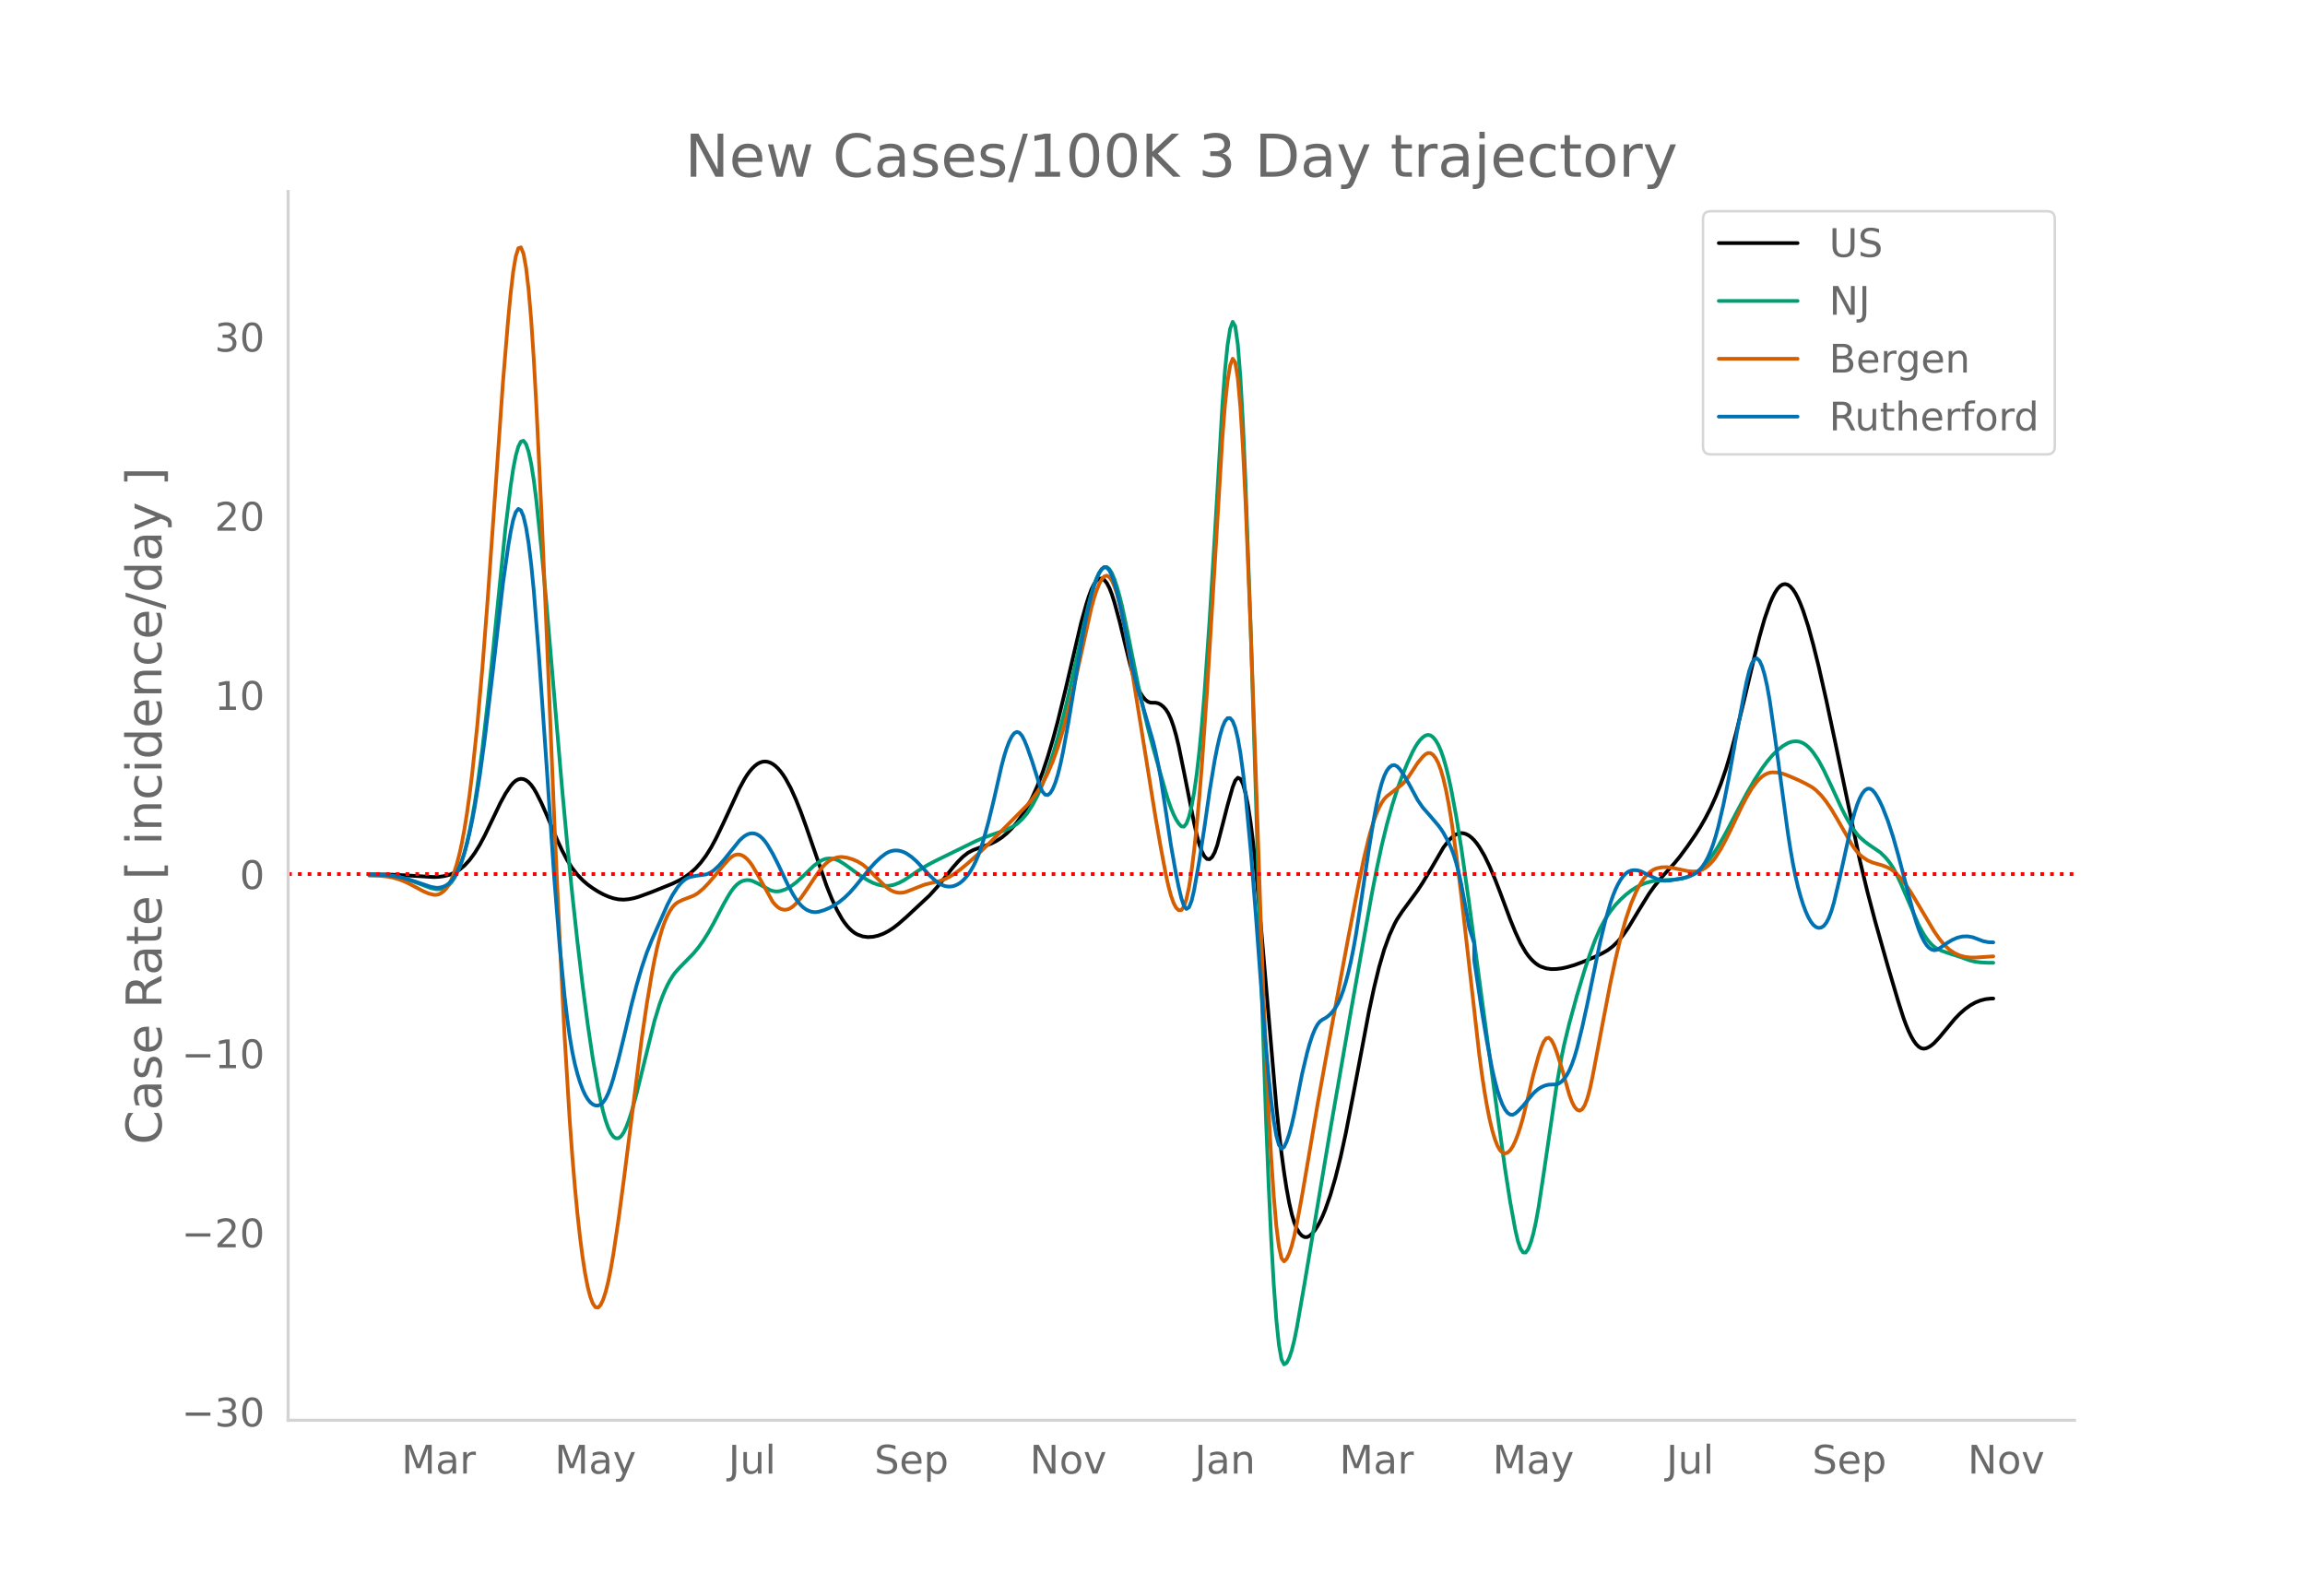 <svg height="864" viewBox="0 0 936 648" width="1248" xmlns="http://www.w3.org/2000/svg" xmlns:xlink="http://www.w3.org/1999/xlink"><defs><style>*{stroke-linecap:butt;stroke-linejoin:round}</style></defs><g id="figure_1"><path d="M0 648h936V0H0z" style="fill:#fff" id="patch_1"/><g id="axes_1"><path d="M117 576.72h725.4V77.76H117z" style="fill:none" id="patch_2"/><path clip-path="url(#p1daab7349d)" d="m149.973 355.044 8.347.094 6.26.304 11.479.7 2.087-.083 2.087-.273 2.086-.495 2.087-.844 2.087-1.23 2.087-1.703 2.087-2.264 2.087-2.829 2.087-3.39 2.087-3.94 4.173-8.67 2.087-4.37 2.087-3.82 2.087-3.121 1.043-1.214 1.044-.889 1.043-.55 1.044-.211 1.043.127 1.044.461 1.043.793 1.043 1.124 1.044 1.454 1.043 1.77 2.087 4.153 2.087 4.71 4.174 9.97 2.087 4.492 2.087 3.964 2.087 3.289 2.086 2.653 2.087 2.2 2.087 1.795 2.087 1.501 2.087 1.318 2.087 1.132 2.087.921 2.087.701 2.086.432 2.087.114 2.087-.189 2.087-.412 2.087-.613 5.217-1.919 8.348-3.37 3.13-1.533 2.087-1.274 2.087-1.529 2.087-1.877 2.087-2.32 2.086-2.787 2.087-3.322 2.087-3.87 3.13-6.52 6.261-13.564 2.087-3.85 1.044-1.651 1.043-1.44 1.043-1.228 1.044-1.017 1.043-.797 1.044-.569 1.043-.339 1.044-.11 1.043.118 1.043.34 1.044.554 1.043.768 1.044.98 1.043 1.194 1.044 1.403 1.043 1.608 2.087 3.834 2.087 4.616 2.087 5.235 2.087 5.803 8.347 24.16 2.087 5.198 2.087 4.515 2.087 3.673 1.043 1.52 1.044 1.322 1.043 1.133 1.044.947 1.043.763 1.043.582 2.087.75 2.087.293 2.087-.13 2.087-.46 2.087-.763 2.087-1.066 2.087-1.364 2.087-1.633 3.13-2.727 9.39-8.743 3.131-3.463 3.13-3.832 3.13-3.956 2.088-2.384 2.087-2.099 2.086-1.622 2.087-1.105 3.13-1.165 4.174-1.448 2.087-1.048 2.087-1.345 2.087-1.692 2.087-2.054 2.087-2.444 2.087-2.862 2.087-3.327 2.086-3.978 2.087-4.679 2.087-5.435 2.087-6.247 2.087-7.045 2.087-7.772 3.13-12.896 6.26-26.785 2.088-7.492 1.043-3.273 1.044-2.787 1.043-2.144 1.043-1.466 1.044-.79 1.043-.112 1.044.575 1.043 1.27 1.044 1.965 1.043 2.663 1.044 3.316 2.086 7.713 3.13 12.859 1.044 4.231 1.044 3.748 1.043 3.205 1.044 2.662 1.043 2.13 1.043 1.652 1.044 1.227 1.043.813 1.044.4 2.087.036 1.043.23 1.043.528 1.044.83 1.043 1.16 1.044 1.65 1.043 2.296 1.044 2.975 1.043 3.654 1.044 4.332 2.086 10.231 4.174 21.04 1.044 4.693 1.043 3.845 1.044 2.921 1.043 1.997 1.043 1.067 1.044.102 1.043-.896 1.044-1.9 1.043-2.905 2.087-8.043 2.087-8.16 2.087-7.38 1.043-2.653 1.044-1.157 1.043.462 1.044 2.08 1.043 3.694 1.043 5.281 1.044 6.843 1.043 8.398 1.044 9.955 2.087 23.598 6.26 73.246 1.044 9.989 1.043 8.897 1.044 7.806 1.043 6.727 1.044 5.655 1.043 4.586 1.043 3.517 1.044 2.491 1.043 1.682 1.044 1.09 1.043.54 1.044-.008 1.043-.537 1.043-.967 1.044-1.296 1.043-1.605 1.044-1.915 1.043-2.223 1.044-2.527 2.087-5.944 2.086-7.132 2.087-8.34 2.087-9.571 3.13-16.153 6.261-33.196 2.087-9.747 2.087-8.575 2.087-7.124 2.087-5.728 2.087-4.602 1.043-1.904 2.087-3.171 4.174-5.68 2.087-2.874 2.086-3.163 3.13-5.216 5.218-8.983 2.087-2.747 1.043-1.1 1.044-.885 1.043-.639 1.044-.386 1.043-.133 1.043.117 1.044.358 1.043.587 1.044.815 1.043 1.042 1.044 1.268 1.043 1.48 2.087 3.552 2.087 4.332L607 356.78l2.087 5.395 4.173 11.198 2.087 5.133 2.087 4.5 2.087 3.594 1.043 1.457 1.044 1.253 1.043 1.07 1.044.892 1.043.713 1.044.542 2.087.701 2.086.302 2.087-.054 2.087-.263 2.087-.433 3.13-.909 3.13-1.155 5.218-2.179 3.13-1.525 2.087-1.2 2.087-1.595 2.087-2.046 2.087-2.52 2.087-3.015 4.173-6.92 4.174-6.76 2.087-2.938 3.13-3.84 3.13-3.45 2.088-2.306 2.087-2.554 3.13-4.235 3.13-4.528 2.087-3.29 2.087-3.65 2.087-4.057 2.087-4.64 2.087-5.272 2.086-6.065 2.087-7.02 2.087-7.892 3.13-12.78 4.174-17.585 2.087-8.243 2.087-7.354 2.087-5.995 1.043-2.47 1.044-2.06 1.043-1.599 1.044-1.125 1.043-.652 1.044-.182 1.043.272 1.043.712 1.044 1.147 1.043 1.584 1.044 2.01 1.043 2.39 1.044 2.725 2.087 6.42 2.086 7.616 2.087 8.404 3.13 13.826 4.174 19.685 9.391 45.099 3.13 13.024 3.131 11.916 5.217 18.518 4.174 14.1 2.087 6.575 1.043 2.87 1.044 2.522 1.043 2.177 1.044 1.824 1.043 1.44 1.043 1.028 1.044.608 1.043.187 1.044-.212 1.043-.508 1.044-.702 1.043-.874 2.087-2.252 6.26-7.538 2.088-2.158 2.086-1.836 2.087-1.507 2.087-1.17 2.087-.837 2.087-.533 2.087-.233 1.043-.02h0" style="fill:none;stroke:#000;stroke-linecap:round;stroke-width:1.5" id="line2d_1"/><path clip-path="url(#p1daab7349d)" d="m149.973 355.156 5.217.106 3.13.264 3.13.504 3.13.793 3.131 1.067 7.304 2.756 2.087.443 1.044.014 1.043-.153 1.044-.32 1.043-.505 1.043-.778 1.044-1.141 1.043-1.52 1.044-1.902 1.043-2.302 1.044-2.804 1.043-3.41 1.043-4.037 1.044-4.663 1.043-5.297 1.044-5.973 1.043-6.692 2.087-15.562 2.087-18.227 2.087-19.934 5.217-51.57 2.087-16.955 1.043-6.96 1.044-5.371 1.043-3.696 1.044-2.02 1.043-.337 1.044 1.374 1.043 3.119 1.043 4.868 1.044 6.619 1.043 8.283 2.087 19.87 2.087 22.89 6.26 73.944 2.088 22.559 2.087 20.855 2.086 19.157 2.087 17.537 2.087 15.926 2.087 14.033 2.087 11.86 1.043 5.093 1.044 4.437 1.043 3.692 1.044 2.927 1.043 2.165 1.044 1.404 1.043.659 1.043-.07 1.044-.796 1.043-1.522 1.044-2.219 1.043-2.774 1.044-3.187 2.087-7.527 7.304-29.697 2.087-6.785 1.043-2.867 1.043-2.525 1.044-2.223 1.043-1.96 1.044-1.703 1.043-1.449 2.087-2.298 5.217-5.31 2.087-2.498 2.087-2.916 2.087-3.332 2.087-3.745 4.174-7.94 2.086-3.615 1.044-1.6 1.043-1.355 1.044-1.09 1.043-.828 1.044-.57 1.043-.34 1.044-.14 1.043.059 1.043.253 2.087.972 5.217 2.793 1.044.344 1.043.177 1.044.01 1.043-.155 2.087-.7 2.087-1.148 2.087-1.557 2.087-1.84 5.217-5.028 2.087-1.55 1.043-.602 1.044-.441 1.043-.273 1.044-.103 1.043.063 1.044.21 1.043.341 1.043.468 2.087 1.306 6.26 4.545 3.131 1.937 2.087 1.06 2.087.755 2.087.424 2.087.045 2.087-.38 2.087-.782 2.086-1.085 2.087-1.356 4.174-2.824 3.13-1.887 3.13-1.67 16.696-8.187 3.13-1.348 4.174-1.497 4.174-1.417 2.086-.882 2.087-1.103 1.044-.726 2.087-1.872 2.087-2.46 2.086-3.172 2.087-3.915 2.087-4.711 2.087-5.56 2.087-6.395 2.087-7.178 2.087-7.945 2.087-8.658 3.13-14.199 3.13-14.39 2.087-8.957 1.044-4.026 1.043-3.448 1.043-2.827 1.044-2.208 1.043-1.569 1.044-.836 1.043-.01 1.044.834 1.043 1.68 1.044 2.496 1.043 3.17 1.043 3.706 1.044 4.21 2.087 9.886 4.174 20.882 2.086 9.671 2.087 8.816 2.087 7.904 5.217 18.337 1.044 3.374 1.043 2.968 1.044 2.525 1.043 2.083 1.044 1.641 1.043 1.112 1.043.148 1.044-1.25 1.043-2.737 1.044-4.221 1.043-5.73 1.044-7.35 1.043-9.085 1.044-10.841 1.043-12.598 2.087-29.844 2.087-33.76 3.13-53.852 1.043-13.916 1.044-10.292 1.043-6.668 1.044-2.867 1.043 1.816 1.044 7.386 1.043 13.131 1.044 18.877 1.043 24.313 2.087 58.75 2.087 67.2 2.087 71.699 2.087 61.636 1.043 25.68 1.043 22.19 1.044 18.39 1.043 14.274 1.044 10.097 1.043 5.92 1.044 2 1.043-.636 1.044-1.987 1.043-3.08 1.043-4.175 1.044-5.189 3.13-17.982 10.435-62.287 8.347-48.019 8.348-46.845L559 353.047l2.087-9.738 2.087-8.56 2.087-7.51 2.087-6.586 2.087-5.725 2.087-5.094 2.087-4.505 1.043-1.946 1.044-1.648 1.043-1.335 1.043-1.023 1.044-.694 1.043-.278 1.044.225 1.043.744 1.044 1.262 1.043 1.791 1.044 2.362 1.043 2.974 1.043 3.596 1.044 4.218 1.043 4.825 2.087 11.182 2.087 12.99 3.13 22.133 5.218 39.225 6.26 46.148 3.13 22.612 2.087 13.402 2.087 11.432 1.044 4.454 1.043 3.045 1.044 1.55 1.043.054 1.043-1.4 1.044-2.648 1.043-3.692 1.044-4.696 1.043-5.698 2.087-13.738 5.217-35.648 2.087-11.945 1.044-5.039 2.087-8.549 3.13-11.449 3.13-10.374 2.087-6.27 2.087-5.675 2.087-4.794 2.087-3.85 2.087-3.131 2.086-2.635 2.087-2.186 2.087-1.891 2.087-1.633 2.087-1.362 2.087-1.077 2.087-.798 2.087-.547 2.087-.307 4.173-.274 3.13-.175 3.13-.432 2.088-.574 2.087-.946 2.087-1.347 2.086-1.837 2.087-2.349 2.087-2.82 2.087-3.253 3.13-5.546 4.174-7.996 4.174-7.804 3.13-5.383 3.13-4.837 2.087-2.818 2.087-2.455 2.087-2.074 2.087-1.676 2.087-1.24 1.043-.405 1.044-.252 1.043-.097 1.044.062 1.043.244 1.044.45 1.043.66 1.044.871 1.043 1.08 1.043 1.28 2.087 3.128 2.087 3.874 3.13 6.581 4.174 9.073 2.087 4.043 2.087 3.551 2.087 2.857 1.043 1.148 2.087 1.828 2.087 1.53 4.174 2.842 2.087 2.027 1.043 1.224 1.044 1.409 1.043 1.635 1.044 1.87 2.086 4.427 7.304 16.997 2.087 3.761 1.044 1.563 1.043 1.351 1.044 1.142 1.043.932 1.044.723 2.086.943 3.13 1.072 4.175 1.343 4.173 1.505 2.087.485 2.087.269 3.13.164 2.087-.008h0" style="fill:none;stroke:#009e73;stroke-linecap:round;stroke-width:1.5" id="line2d_2"/><path clip-path="url(#p1daab7349d)" d="m149.973 355.523 4.173.102 3.13.308 2.088.398 2.087.563 2.086.747 2.087.932 4.174 2.196 2.087 1.141 2.087.885 2.087.544 1.043.041 1.044-.227 1.043-.513 1.044-.797 1.043-1.109 1.043-1.55 1.044-2.121 1.043-2.72 1.044-3.317 1.043-3.943 1.044-4.705 1.043-5.605 1.043-6.533 1.044-7.46 1.043-8.392 2.087-19.64 2.087-23.503 2.087-27.002 3.13-44.167 3.13-44.737 2.088-25.248 1.043-10.901 1.043-8.927 1.044-6.178 1.043-3.274 1.044-.371 1.043 2.57 1.044 5.695 1.043 9.004 1.043 12.351 1.044 15.697 1.043 18.863 2.087 43.615 2.087 48.522 3.13 76.58 2.087 46.315 2.087 41.227 2.087 34.269 1.044 14.35 1.043 12.533 1.043 10.912 1.044 9.489 1.043 8.103 1.044 6.72 1.043 5.343 1.044 4.014 1.043 2.732 1.044 1.458 1.043.185 1.043-1.065 1.044-2.193 1.043-3.203 1.044-4.188 1.043-5.172 1.044-6.108 2.086-14.022 2.087-15.62 7.304-57.58 2.087-14.262 2.087-12.456 1.044-5.45 1.043-4.822 1.044-4.179 1.043-3.535 1.043-2.912 1.044-2.387 1.043-1.96 1.044-1.553 1.043-1.145 1.044-.77 2.086-1.02 3.13-1.19 1.044-.416 1.044-.54 1.043-.68 2.087-1.771 2.087-2.172 2.087-2.42 4.174-5.07 2.086-2.278 1.044-.924 1.043-.63 1.044-.314 1.043.003 1.044.315 1.043.612 1.044.89 1.043 1.164 1.043 1.44 2.087 3.545 6.26 11.234 1.044 1.256 1.044.944 1.043.636 1.044.34 1.043.06 1.044-.217 1.043-.496 1.043-.762 1.044-.974 2.087-2.407 2.087-2.975 4.173-6.252 2.087-2.813 1.044-1.174 1.043-.985 1.044-.797 1.043-.612 1.044-.45 1.043-.307 1.043-.17 1.044-.032 2.087.301 2.087.617 2.086.891 2.087 1.256 2.087 1.715 3.13 3.172 4.174 4.13 1.044.808 1.043.647 1.044.486 1.043.325 1.044.17 1.043.017 1.043-.134 1.044-.284 7.304-2.864 3.13-.777 3.13-.705 2.087-.785 2.087-1.065 2.087-1.305 2.087-1.535 3.13-2.582 4.174-3.76 5.217-5.068 14.609-14.705 2.086-2.517 2.087-2.887 2.087-3.42 2.087-4.118 2.087-4.875 2.087-5.848 2.087-6.871 2.087-7.851 2.086-8.786 7.305-32.938 1.043-3.804 1.043-3.199 1.044-2.593 1.043-1.964 1.044-1.21 1.043-.332 1.044.57 1.043 1.474 1.044 2.358 1.043 3.153 1.043 3.858 1.044 4.544 1.043 5.23 2.087 12.117 4.174 25.976 6.26 39.037 2.087 11.991 2.087 11.032 1.044 4.78 1.043 3.88 1.044 2.92 1.043 1.957 1.044.995 1.043-.033 1.043-1.396 1.044-3.093 1.043-4.858 1.044-6.623 1.043-8.36 1.044-9.969 1.043-11.444 1.044-12.894 2.086-30.047 3.13-51.125 3.131-52 1.043-13.213 1.044-9.779 1.043-6.345 1.044-2.771 1.043 1.507 1.044 6.49 1.043 11.614 1.044 16.736 1.043 21.57 2.087 51.834 2.087 58.688 2.087 62.137 1.043 28.078 1.044 25.046 1.043 22.015 1.043 18.93 1.044 15.591 1.043 11.993 1.044 8.344 1.043 4.694 1.044 1.271 1.043-1.027 1.044-2.197 1.043-3.143 1.043-4.088 1.044-4.97 2.087-11.294 3.13-18.308 3.13-18.5 4.174-23.133 8.348-44.89 4.173-21.581 2.087-10.198 2.087-8.731 1.044-3.724 1.043-3.293 1.043-2.854 1.044-2.402 1.043-1.95 1.044-1.497 1.043-1.08 3.13-2.441 3.13-2.45 1.044-1.071 1.044-1.277 2.087-3.14 2.087-3.195 2.086-2.517 1.044-.953 1.043-.544 1.044.058 1.043.698 1.044 1.338 1.043 1.998 1.044 2.76 1.043 3.62 1.043 4.504 1.044 5.385 1.043 6.243 2.087 14.58 2.087 16.985 7.304 64.557 1.044 7.774 1.043 6.93 1.043 6.09 1.044 5.245 1.043 4.4L607 462.48l1.043 2.707 1.044 1.858 1.043 1.03 1.044.297 1.043-.34 1.043-.959 1.044-1.577 1.043-2.18 1.044-2.716 1.043-3.18 1.044-3.63 2.086-8.545 2.087-8.808 2.087-7.598 1.044-3.25 1.043-2.51 1.044-1.418 1.043-.256 1.043.907L631 424.31l1.043 2.72 2.087 6.44 3.13 11.062 1.044 2.85 1.043 2.036 1.044 1.22 1.043.383 1.044-.572 1.043-1.642 1.044-2.736 1.043-3.83 1.044-4.833 4.173-22.003 3.13-16.266 2.087-9.748 2.087-8.719 2.087-7.465 2.087-6.16 2.087-4.949 1.043-2.055 1.044-1.776 1.043-1.504 1.044-1.258 1.043-1.041 1.044-.829 1.043-.617 1.044-.415 2.086-.424 2.087-.048 2.087.274 3.13.647 3.13.67 2.088.179 1.043-.011 1.044-.128 1.043-.29 1.043-.462 1.044-.635 1.043-.808 1.044-.991 1.043-1.183 1.044-1.376 2.087-3.325 2.086-3.887 2.087-4.25 4.174-8.81 2.087-4.016 2.087-3.51 2.087-2.79 1.043-1.121 1.044-.931 1.043-.735 1.043-.536 1.044-.338 1.043-.149 2.087.086 2.087.448 2.087.753 4.174 1.784 3.13 1.535 2.087 1.154 1.043.678 1.044.814 2.087 2.064 2.087 2.621 2.087 3.078 2.086 3.501 6.261 10.918 1.043 1.525 1.044 1.32 1.043 1.118 1.044.921 2.087 1.397 2.087.92 4.173 1.209 2.087.852 1.044.558 1.043.706 1.044.863 2.086 2.19 2.087 2.7 2.087 3.104 3.13 5.222 6.261 10.558 2.087 3.01 2.087 2.54 2.087 1.94 2.087 1.368 2.087.944 2.086.558 2.087.249 2.087.014 7.304-.492h0" style="fill:none;stroke:#d55e00;stroke-linecap:round;stroke-width:1.5" id="line2d_3"/><path clip-path="url(#p1daab7349d)" d="m149.973 355.167 5.217.1 3.13.244 3.13.468 3.13.729 3.131.975 7.304 2.457 2.087.36 1.044-.017 1.043-.175 1.044-.333 1.043-.506 1.043-.762 1.044-1.099 1.043-1.45 1.044-1.804 1.043-2.175 1.044-2.637 1.043-3.191 1.043-3.764 1.044-4.335 1.043-4.914 1.044-5.517 2.087-12.935 2.087-15.449 3.13-26.19 4.174-36.255 2.087-14.8 1.043-6.21 1.043-4.912 1.044-3.14 1.043-1.274 1.044.592 1.043 2.476 1.044 4.44 1.043 6.486 1.043 8.547 1.044 10.61 2.087 26.363 3.13 44.855 3.13 45.96 2.087 26.01 2.087 21.567 1.044 8.872 1.043 7.538 1.044 6.204 1.043 4.936 1.043 3.994 1.044 3.381 1.043 2.833 1.044 2.285 1.043 1.748 1.044 1.27 1.043.846 1.044.436 1.043.026 1.043-.403 1.044-.921 1.043-1.53 1.044-2.155 1.043-2.781 1.044-3.37 2.086-7.773 2.087-8.547 3.13-13.344 2.088-8.011 2.086-7.139 2.087-6.175 2.087-5.209 6.26-14.155 2.088-4.005 2.087-3.208 1.043-1.287 1.043-1.055 1.044-.822 1.043-.588 1.044-.37 2.087-.426 4.173-.574 1.044-.351 1.043-.535 1.044-.72 2.087-1.928 2.087-2.366 6.26-7.8 1.044-1.017 1.043-.849 1.044-.619 1.043-.377 1.043-.135 1.044.11 1.043.371 1.044.648 1.043.93 1.044 1.209 1.043 1.478 2.087 3.536 2.087 4.123 4.174 8.768 2.086 3.777 1.044 1.652 1.043 1.43 1.044 1.196 1.043.964 1.044.736 1.043.531 1.044.351 1.043.175h1.043l1.044-.167 2.087-.632 2.087-.87 2.087-1.112 2.086-1.404 2.087-1.711 2.087-2.029 2.087-2.358 6.26-7.688 2.088-2.274 2.086-1.957 2.087-1.579 1.044-.567 1.043-.399 1.044-.231 1.043-.066 1.044.088 1.043.231 1.043.372 1.044.513 2.087 1.42 2.087 1.843 2.086 2.227 3.13 3.381 2.088 1.963 1.043.838 1.044.687 1.043.526 1.043.366 1.044.204 1.043.038 1.044-.136 1.043-.309 1.044-.483 1.043-.661 1.044-.862 1.043-1.084 1.043-1.312 1.044-1.538 1.043-1.78 1.044-2.093 1.043-2.475 1.044-2.871 1.043-3.269 2.087-7.597 2.087-8.536 3.13-13.78 1.044-3.957 1.043-3.347 1.043-2.736 1.044-2.103 1.043-1.366 1.044-.523 1.043.34 1.044 1.203 1.043 2.015 1.044 2.57 2.086 5.974 3.13 9.956 1.044 2.207 1.044 1.2 1.043.19 1.044-.801 1.043-1.72 1.043-2.562 1.044-3.39 1.043-4.217 1.044-4.998 2.087-11.421 2.086-12.568 3.13-19.359 2.088-11.007 1.043-4.82 1.044-4.271 1.043-3.633 1.043-2.977 1.044-2.322 1.043-1.638 1.044-.814 1.043.152 1.044 1.144 1.043 2.137 1.044 3.085 1.043 3.803 2.087 9.03 2.087 10.725 2.087 10.564 1.043 4.535 1.044 4.011 6.26 21.444 1.044 4.31 1.043 4.988 1.043 5.718 2.087 13.518 2.087 13.877 2.087 11.787 1.044 5.069 1.043 4.403 1.043 3.15 1.044 1.311 1.043-.645 1.044-2.602 1.043-4.43 2.087-11.802 2.087-13.643 2.087-14.616 2.087-12.615 1.043-5.28 1.044-4.551 1.043-3.605 1.043-2.442 1.044-1.237 1.043-.03 1.044 1.217 1.043 2.66 1.044 4.302 1.043 5.984 1.044 7.667 1.043 9.29 2.087 22.313 2.087 26.35 3.13 42.335 2.087 23.416 1.043 9.886 1.044 8.178 1.043 6.006 1.044 3.741 1.043 1.477 1.044-.663 1.043-2.183 1.044-3.081 1.043-3.856 1.043-4.63 3.13-15.853 2.088-8.807 1.043-3.695 1.043-3.154 1.044-2.544 1.043-1.922 1.044-1.3 1.043-.748 1.044-.55 1.043-.708 1.044-.934 1.043-1.162 1.043-1.415 1.044-1.8 1.043-2.31 1.044-2.852 1.043-3.39 1.044-3.939 1.043-4.532 1.044-5.174 1.043-5.822 2.087-13.516 3.13-21.021 2.087-12.637 1.043-5.578 1.044-4.747 1.043-3.867 1.044-2.987 1.043-2.128 1.044-1.378 1.043-.737 1.044-.116 1.043.504 1.043 1.084 2.087 3.101 2.087 3.69 3.13 5.83 2.087 3.034 3.13 3.547 3.131 3.683 1.044 1.394 1.043 1.598 2.087 3.858 1.043 2.297 1.044 2.743 1.043 3.377 1.044 4.048 1.043 4.72 2.087 11.21 1.043 6.184 2.087 6.49v6.795l3.13 20.832 2.087 12.506 2.087 10.955L607 438.77l1.043 3.936 1.044 3.276 1.043 2.618 1.044 1.97 1.043 1.332 1.043.697 1.044.06 1.043-.53 1.044-.899 2.087-2.197 4.173-5.046 1.044-.988 1.043-.82 1.044-.654 1.043-.5 1.044-.356 1.043-.215 3.13-.13 1.044-.396 1.043-.753 1.044-1.11 1.043-1.481 1.044-1.93 1.043-2.453 1.043-2.994 1.044-3.533 2.087-8.463 2.087-9.514 5.217-25.197 2.087-8.602 2.087-7.226 1.043-2.99 1.043-2.568 1.044-2.155 1.043-1.774 1.044-1.426 1.043-1.084 1.044-.743 1.043-.416 1.044-.163 1.043.013 1.043.177 1.044.338 3.13 1.575 3.13 1.43 2.087.624 1.044.136 2.087-.08 4.174-.723 2.086-.461 2.087-.694 2.087-.988 1.044-.73 1.043-1.022 1.043-1.337 1.044-1.65 1.043-1.98 1.044-2.378 1.043-2.847 1.044-3.331 1.043-3.815 2.087-8.97 2.087-10.35 3.13-17.558 3.13-16.824 1.044-5.096 1.043-4.32 1.044-3.066 1.043-1.72 1.044-.372 1.043.963 1.044 2.239 1.043 3.455 1.043 4.66 1.044 5.864 2.087 14.573 5.217 38.703 1.043 6.762 1.044 5.985 1.043 5.208 1.044 4.454 1.043 3.819 1.044 3.302 1.043 2.808 1.044 2.316 1.043 1.823 1.043 1.332 1.044.841 1.043.353 1.044-.137 1.043-.648 1.044-1.273 1.043-2.009 1.044-2.768 1.043-3.527 2.087-8.855 5.217-23.622 1.043-3.905 1.044-3.253 1.043-2.603 1.044-1.952 1.043-1.305 1.044-.664 1.043-.023 1.044.619 1.043 1.23 1.043 1.687 1.044 1.993 1.043 2.268 2.087 5.36 2.087 6.4 2.087 7.384 6.26 23.78 1.044 3.471 1.043 3.03 1.044 2.557 1.043 2.083 1.044 1.612 1.043 1.155 1.044.713 1.043.274 1.044-.166 1.043-.564 3.13-2.205 2.087-1.238 2.087-.921 2.087-.493 2.087-.062 2.087.367 2.087.776 2.087.797 2.086.43 2.087.083h0" style="fill:none;stroke:#0072b2;stroke-linecap:round;stroke-width:1.5" id="line2d_4"/><path clip-path="url(#p1daab7349d)" d="M117 354.923h725.4" style="fill:none;stroke:red;stroke-dasharray:1.5,2.475;stroke-dashoffset:0;stroke-width:1.5" id="line2d_5"/><path d="M117 576.72V77.76" style="fill:none;stroke:#d3d3d3;stroke-linecap:square;stroke-linejoin:miter;stroke-width:1.25" id="patch_3"/><path d="M117 576.72h725.4" style="fill:none;stroke:#d3d3d3;stroke-linecap:square;stroke-linejoin:miter;stroke-width:1.25" id="patch_4"/><g id="matplotlib.axis_1"><g id="xtick_1"><g style="fill:#696969" transform="matrix(.16 0 0 -.16 163.052 598.378)" id="text_1"><defs><path d="M9.813 72.906h14.703l18.593-49.61 18.703 49.61h14.704V0H66.89v64.016l-18.797-50h-9.907l-18.796 50V0H9.813z" id="DejaVuSans-77"/><path d="M34.281 27.484q-10.89 0-15.093-2.484-4.204-2.484-4.204-8.5 0-4.781 3.157-7.594 3.156-2.797 8.562-2.797 7.485 0 12 5.297 4.516 5.297 4.516 14.078v2zm17.922 3.72V0H43.22v8.297Q40.14 3.328 35.547.953q-4.594-2.375-11.234-2.375-8.391 0-13.36 4.719Q6 8.016 6 15.922q0 9.219 6.172 13.906 6.187 4.688 18.437 4.688h12.61v.89q0 6.203-4.078 9.594-4.078 3.39-11.453 3.39-4.688 0-9.141-1.124-4.438-1.125-8.531-3.375v8.312q4.921 1.906 9.562 2.844 4.64.953 9.031.953 11.875 0 17.735-6.156 5.86-6.14 5.86-18.64z" id="DejaVuSans-97"/><path d="M41.11 46.297q-1.516.875-3.297 1.281Q36.03 48 33.89 48q-7.625 0-11.703-4.953-4.079-4.953-4.079-14.234V0H9.08v54.688h9.03v-8.5q2.844 4.984 7.375 7.39Q30.031 56 36.531 56q.922 0 2.047-.125 1.125-.11 2.484-.36z" id="DejaVuSans-114"/></defs><use xlink:href="#DejaVuSans-77"/><use x="86.279" xlink:href="#DejaVuSans-97"/><use x="147.559" xlink:href="#DejaVuSans-114"/></g></g><g id="xtick_2"><g style="fill:#696969" transform="matrix(.16 0 0 -.16 225.256 598.378)" id="text_2"><defs><path d="M32.172-5.078q-3.797-9.766-7.422-12.735-3.61-2.984-9.656-2.984H7.906v7.516h5.282q3.703 0 5.75 1.765Q21-9.766 23.483-3.219l1.61 4.094-22.11 53.813H12.5l17.094-42.766 17.093 42.766h9.516z" id="DejaVuSans-121"/></defs><use xlink:href="#DejaVuSans-77"/><use x="86.279" xlink:href="#DejaVuSans-97"/><use x="147.559" xlink:href="#DejaVuSans-121"/></g></g><g id="xtick_3"><g style="fill:#696969" transform="matrix(.16 0 0 -.16 295.793 598.378)" id="text_3"><defs><path d="M9.813 72.906h9.859V5.078q0-13.187-5-19.14-5-5.954-16.094-5.954h-3.75v8.297h3.078q6.531 0 9.219 3.672Q9.813-4.39 9.813 5.078z" id="DejaVuSans-74"/><path d="M8.5 21.578v33.11h8.984V21.922q0-7.766 3.016-11.656 3.031-3.875 9.094-3.875 7.265 0 11.484 4.64 4.234 4.64 4.234 12.656v31h8.985V0h-8.984v8.406Q42.047 3.422 37.718 1q-4.313-2.422-10.032-2.422-9.421 0-14.312 5.86Q8.5 10.296 8.5 21.578zM31.11 56z" id="DejaVuSans-117"/><path d="M9.422 75.984h8.984V0H9.422z" id="DejaVuSans-108"/></defs><use xlink:href="#DejaVuSans-74"/><use x="29.492" xlink:href="#DejaVuSans-117"/><use x="92.871" xlink:href="#DejaVuSans-108"/></g></g><g id="xtick_4"><g style="fill:#696969" transform="matrix(.16 0 0 -.16 355.059 598.378)" id="text_4"><defs><path d="M53.516 70.516V60.89q-5.61 2.687-10.594 4-4.984 1.328-9.625 1.328-8.047 0-12.422-3.125t-4.375-8.89q0-4.845 2.906-7.313 2.907-2.453 11.016-3.97l5.953-1.218q11.031-2.11 16.281-7.406 5.25-5.297 5.25-14.172 0-10.61-7.11-16.078-7.093-5.469-20.812-5.469-5.172 0-11.015 1.172Q13.14.922 6.89 3.219v10.156q6-3.36 11.765-5.078 5.766-1.703 11.328-1.703 8.438 0 13.032 3.312 4.593 3.328 4.593 9.485 0 5.359-3.297 8.39-3.296 3.032-10.812 4.547L27.484 33.5q-11.03 2.188-15.968 6.875-4.922 4.688-4.922 13.047 0 9.672 6.812 15.234 6.813 5.563 18.766 5.563 5.14 0 10.453-.938 5.328-.922 10.89-2.765z" id="DejaVuSans-83"/><path d="M56.203 29.594v-4.39H14.891q.593-9.282 5.593-14.142 5-4.859 13.938-4.859 5.172 0 10.031 1.266 4.86 1.265 9.656 3.812v-8.5Q49.266.734 44.187-.344 39.11-1.422 33.892-1.422q-13.094 0-20.735 7.61-7.64 7.625-7.64 20.625 0 13.421 7.25 21.296Q20.016 56 32.328 56q11.031 0 17.453-7.11 6.422-7.093 6.422-19.296zm-8.984 2.64q-.094 7.36-4.125 11.75-4.032 4.407-10.672 4.407-7.516 0-12.031-4.25-4.516-4.25-5.203-11.97z" id="DejaVuSans-101"/><path d="M18.11 8.203v-29H9.077v75.484h9.031v-8.296q2.844 4.875 7.157 7.234Q29.594 56 35.594 56q9.968 0 16.187-7.906 6.235-7.907 6.235-20.797T51.78 6.484q-6.218-7.906-16.187-7.906-6 0-10.328 2.375-4.313 2.375-7.157 7.25zm30.578 19.094q0 9.906-4.079 15.547-4.078 5.64-11.203 5.64-7.14 0-11.218-5.64-4.079-5.64-4.079-15.547 0-9.906 4.078-15.547 4.079-5.64 11.22-5.64 7.124 0 11.202 5.64t4.078 15.547z" id="DejaVuSans-112"/></defs><use xlink:href="#DejaVuSans-83"/><use x="63.477" xlink:href="#DejaVuSans-101"/><use x="125" xlink:href="#DejaVuSans-112"/></g></g><g id="xtick_5"><g style="fill:#696969" transform="matrix(.16 0 0 -.16 418.174 598.378)" id="text_5"><defs><path d="M9.813 72.906h13.28l32.329-60.984v60.984h9.562V0h-13.28L19.39 60.984V0H9.813z" id="DejaVuSans-78"/><path d="M30.61 48.39q-7.22 0-11.422-5.64-4.204-5.64-4.204-15.453 0-9.813 4.172-15.453 4.188-5.64 11.453-5.64 7.188 0 11.375 5.655 4.203 5.672 4.203 15.438 0 9.719-4.203 15.406-4.187 5.688-11.375 5.688zm0 7.61q11.718 0 18.406-7.625 6.703-7.61 6.703-21.078 0-13.422-6.703-21.078-6.688-7.64-18.407-7.64-11.765 0-18.437 7.64-6.656 7.656-6.656 21.078 0 13.469 6.656 21.078Q18.844 56 30.609 56z" id="DejaVuSans-111"/><path d="M2.984 54.688H12.5L29.594 8.797l17.093 45.89h9.516L35.687 0H23.485z" id="DejaVuSans-118"/></defs><use xlink:href="#DejaVuSans-78"/><use x="74.805" xlink:href="#DejaVuSans-111"/><use x="135.986" xlink:href="#DejaVuSans-118"/></g></g><g id="xtick_6"><g style="fill:#696969" transform="matrix(.16 0 0 -.16 485.106 598.378)" id="text_6"><defs><path d="M54.89 33.016V0h-8.984v32.719q0 7.765-3.031 11.61-3.031 3.858-9.078 3.858-7.281 0-11.484-4.64-4.204-4.625-4.204-12.64V0H9.08v54.688h9.03v-8.5q3.235 4.937 7.594 7.374Q30.078 56 35.797 56q9.422 0 14.25-5.828 4.844-5.828 4.844-17.156z" id="DejaVuSans-110"/></defs><use xlink:href="#DejaVuSans-74"/><use x="29.492" xlink:href="#DejaVuSans-97"/><use x="90.771" xlink:href="#DejaVuSans-110"/></g></g><g id="xtick_7"><g style="fill:#696969" transform="matrix(.16 0 0 -.16 543.908 598.378)" id="text_7"><use xlink:href="#DejaVuSans-77"/><use x="86.279" xlink:href="#DejaVuSans-97"/><use x="147.559" xlink:href="#DejaVuSans-114"/></g></g><g id="xtick_8"><g style="fill:#696969" transform="matrix(.16 0 0 -.16 606.111 598.378)" id="text_8"><use xlink:href="#DejaVuSans-77"/><use x="86.279" xlink:href="#DejaVuSans-97"/><use x="147.559" xlink:href="#DejaVuSans-121"/></g></g><g id="xtick_9"><g style="fill:#696969" transform="matrix(.16 0 0 -.16 676.649 598.378)" id="text_9"><use xlink:href="#DejaVuSans-74"/><use x="29.492" xlink:href="#DejaVuSans-117"/><use x="92.871" xlink:href="#DejaVuSans-108"/></g></g><g id="xtick_10"><g style="fill:#696969" transform="matrix(.16 0 0 -.16 735.915 598.378)" id="text_10"><use xlink:href="#DejaVuSans-83"/><use x="63.477" xlink:href="#DejaVuSans-101"/><use x="125" xlink:href="#DejaVuSans-112"/></g></g><g id="xtick_11"><g style="fill:#696969" transform="matrix(.16 0 0 -.16 799.03 598.378)" id="text_11"><use xlink:href="#DejaVuSans-78"/><use x="74.805" xlink:href="#DejaVuSans-111"/><use x="135.986" xlink:href="#DejaVuSans-118"/></g></g></g><g id="matplotlib.axis_2"><g id="ytick_1"><g style="fill:#696969" transform="matrix(.16 0 0 -.16 73.733 579.249)" id="text_12"><defs><path d="M10.594 35.5h62.593v-8.297H10.594z" id="DejaVuSans-8722"/><path d="M40.578 39.313Q47.656 37.797 51.625 33q3.984-4.781 3.984-11.813 0-10.78-7.422-16.703-7.421-5.906-21.093-5.906-4.578 0-9.438.906-4.86.907-10.031 2.72v9.515q4.094-2.39 8.969-3.61 4.89-1.218 10.218-1.218 9.266 0 14.125 3.656 4.86 3.656 4.86 10.64 0 6.454-4.516 10.079-4.515 3.64-12.562 3.64h-8.5v8.11h8.89q7.266 0 11.125 2.906 3.86 2.906 3.86 8.375 0 5.61-3.985 8.61-3.968 3.015-11.39 3.015-4.063 0-8.703-.89-4.641-.876-10.203-2.72v8.782q5.624 1.562 10.53 2.344 4.907.78 9.25.78 11.235 0 17.766-5.109 6.547-5.093 6.547-13.78 0-6.063-3.468-10.235-3.47-4.172-9.86-5.782z" id="DejaVuSans-51"/><path d="M31.781 66.406q-7.61 0-11.453-7.5Q16.5 51.422 16.5 36.375q0-14.984 3.828-22.484 3.844-7.5 11.453-7.5 7.672 0 11.5 7.5 3.844 7.5 3.844 22.484 0 15.047-3.844 22.531-3.828 7.5-11.5 7.5zm0 7.813q12.266 0 18.735-9.703 6.468-9.688 6.468-28.141 0-18.406-6.468-28.11-6.47-9.687-18.735-9.687-12.25 0-18.718 9.688-6.47 9.703-6.47 28.109 0 18.453 6.47 28.14Q19.53 74.22 31.78 74.22z" id="DejaVuSans-48"/></defs><use xlink:href="#DejaVuSans-8722"/><use x="83.789" xlink:href="#DejaVuSans-51"/><use x="147.412" xlink:href="#DejaVuSans-48"/></g></g><g id="ytick_2"><g style="fill:#696969" transform="matrix(.16 0 0 -.16 73.733 506.5)" id="text_13"><defs><path d="M19.188 8.297h34.421V0H7.33v8.297q5.609 5.812 15.296 15.594 9.703 9.797 12.188 12.64 4.734 5.313 6.609 9 1.89 3.688 1.89 7.25 0 5.813-4.078 9.469-4.078 3.672-10.625 3.672-4.64 0-9.797-1.61-5.14-1.609-11-4.89v9.969Q13.767 71.78 18.938 73q5.188 1.219 9.485 1.219 11.328 0 18.062-5.672 6.735-5.656 6.735-15.125 0-4.5-1.688-8.531-1.672-4.016-6.125-9.485-1.218-1.422-7.765-8.187-6.532-6.766-18.453-18.922z" id="DejaVuSans-50"/></defs><use xlink:href="#DejaVuSans-8722"/><use x="83.789" xlink:href="#DejaVuSans-50"/><use x="147.412" xlink:href="#DejaVuSans-48"/></g></g><g id="ytick_3"><g style="fill:#696969" transform="matrix(.16 0 0 -.16 73.733 433.75)" id="text_14"><defs><path d="M12.406 8.297h16.11v55.625l-17.532-3.516v8.985l17.438 3.515h9.86V8.296H54.39V0H12.406z" id="DejaVuSans-49"/></defs><use xlink:href="#DejaVuSans-8722"/><use x="83.789" xlink:href="#DejaVuSans-49"/><use x="147.412" xlink:href="#DejaVuSans-48"/></g></g><g id="ytick_4"><use xlink:href="#DejaVuSans-48" style="fill:#696969" transform="matrix(.16 0 0 -.16 97.32 361.002)" id="text_15"/></g><g id="ytick_5"><g style="fill:#696969" transform="matrix(.16 0 0 -.16 87.14 288.252)" id="text_16"><use xlink:href="#DejaVuSans-49"/><use x="63.623" xlink:href="#DejaVuSans-48"/></g></g><g id="ytick_6"><g style="fill:#696969" transform="matrix(.16 0 0 -.16 87.14 215.503)" id="text_17"><use xlink:href="#DejaVuSans-50"/><use x="63.623" xlink:href="#DejaVuSans-48"/></g></g><g id="ytick_7"><g style="fill:#696969" transform="matrix(.16 0 0 -.16 87.14 142.754)" id="text_18"><use xlink:href="#DejaVuSans-51"/><use x="63.623" xlink:href="#DejaVuSans-48"/></g></g><g style="fill:#696969" transform="matrix(0 -.2 -.2 0 65.573 464.8)" id="text_19"><defs><path d="M64.406 67.281v-10.39q-4.984 4.64-10.625 6.922-5.64 2.296-11.984 2.296-12.5 0-19.14-7.64-6.641-7.64-6.641-22.094 0-14.406 6.64-22.047 6.64-7.64 19.14-7.64 6.345 0 11.985 2.296 5.64 2.297 10.625 6.938V5.609Q59.234 2.094 53.437.33q-5.78-1.75-12.218-1.75-16.563 0-26.094 10.124-9.516 10.14-9.516 27.672 0 17.578 9.516 27.703 9.531 10.14 26.094 10.14 6.531 0 12.312-1.734 5.797-1.734 10.875-5.203z" id="DejaVuSans-67"/><path d="M44.281 53.078v-8.5q-3.797 1.953-7.906 2.922-4.094.984-8.5.984-6.688 0-10.031-2.047-3.344-2.046-3.344-6.156 0-3.125 2.39-4.906 2.391-1.781 9.626-3.39l3.078-.688q9.562-2.047 13.593-5.781 4.032-3.735 4.032-10.422 0-7.625-6.032-12.078-6.03-4.438-16.578-4.438-4.39 0-9.156.86Q10.688.296 5.422 2v9.281q4.984-2.594 9.812-3.89 4.829-1.282 9.579-1.282 6.343 0 9.75 2.172 3.421 2.172 3.421 6.125 0 3.656-2.468 5.61-2.453 1.953-10.813 3.765l-3.125.735q-8.344 1.75-12.062 5.39-3.704 3.64-3.704 9.985 0 7.718 5.47 11.906Q16.75 56 26.811 56q4.97 0 9.36-.734 4.406-.72 8.11-2.188z" id="DejaVuSans-115"/><path d="M44.39 34.188q3.172-1.079 6.172-4.594 3-3.516 6.032-9.672L66.609 0H56l-9.313 18.703q-3.624 7.328-7.015 9.719-3.39 2.39-9.25 2.39h-10.75V0h-9.86v72.906h22.266q12.5 0 18.656-5.234 6.157-5.219 6.157-15.766 0-6.89-3.203-11.437-3.204-4.532-9.297-6.282zM19.673 64.797V38.922h12.406q7.125 0 10.766 3.297 3.64 3.297 3.64 9.687 0 6.39-3.64 9.64-3.64 3.25-10.766 3.25z" id="DejaVuSans-82"/><path d="M18.313 70.219V54.688h18.5v-6.985h-18.5V18.016q0-6.688 1.828-8.594 1.828-1.906 7.453-1.906h9.218V0h-9.218q-10.407 0-14.36 3.875-3.953 3.89-3.953 14.14v29.688H2.687v6.984h6.594V70.22z" id="DejaVuSans-116"/><path d="M8.594 75.984h20.703V69H17.578V-6.203h11.719v-6.984H8.594z" id="DejaVuSans-91"/><path d="M9.422 54.688h8.984V0H9.422zm0 21.296h8.984v-11.39H9.422z" id="DejaVuSans-105"/><path d="M48.781 52.594v-8.407q-3.812 2.11-7.64 3.157-3.828 1.047-7.735 1.047-8.75 0-13.593-5.547-4.829-5.532-4.829-15.547 0-10.016 4.829-15.563 4.843-5.53 13.593-5.53 3.907 0 7.735 1.046 3.828 1.047 7.64 3.156V2.094Q45.016.344 40.984-.531q-4.015-.89-8.562-.89-12.36 0-19.64 7.765-7.266 7.765-7.266 20.953 0 13.375 7.343 21.031Q20.22 56 33.016 56q4.14 0 8.093-.86 3.953-.843 7.672-2.546z" id="DejaVuSans-99"/><path d="M45.406 46.39v29.594h8.985V0h-8.985v8.203Q42.578 3.328 38.25.953q-4.313-2.375-10.375-2.375-9.906 0-16.14 7.906-6.22 7.922-6.22 20.813 0 12.89 6.22 20.797Q17.968 56 27.874 56q6.063 0 10.375-2.375 4.328-2.36 7.156-7.234zm-30.61-19.093q0-9.906 4.079-15.547 4.078-5.64 11.203-5.64 7.125 0 11.219 5.64 4.11 5.64 4.11 15.547 0 9.906-4.11 15.547-4.094 5.64-11.219 5.64-7.125 0-11.203-5.64-4.078-5.64-4.078-15.547z" id="DejaVuSans-100"/><path d="M25.39 72.906h8.297L8.297-9.28H0z" id="DejaVuSans-47"/><path d="M30.422 75.984v-89.171H9.719v6.984H21.39V69H9.719v6.984z" id="DejaVuSans-93"/></defs><use xlink:href="#DejaVuSans-67"/><use x="69.824" xlink:href="#DejaVuSans-97"/><use x="131.104" xlink:href="#DejaVuSans-115"/><use x="183.203" xlink:href="#DejaVuSans-101"/><use x="244.727" xlink:href="#DejaVuSans-32"/><use x="276.514" xlink:href="#DejaVuSans-82"/><use x="343.746" xlink:href="#DejaVuSans-97"/><use x="405.025" xlink:href="#DejaVuSans-116"/><use x="444.234" xlink:href="#DejaVuSans-101"/><use x="505.758" xlink:href="#DejaVuSans-32"/><use x="537.545" xlink:href="#DejaVuSans-91"/><use x="576.559" xlink:href="#DejaVuSans-32"/><use x="608.346" xlink:href="#DejaVuSans-105"/><use x="636.129" xlink:href="#DejaVuSans-110"/><use x="699.508" xlink:href="#DejaVuSans-99"/><use x="754.488" xlink:href="#DejaVuSans-105"/><use x="782.271" xlink:href="#DejaVuSans-100"/><use x="845.748" xlink:href="#DejaVuSans-101"/><use x="907.271" xlink:href="#DejaVuSans-110"/><use x="970.65" xlink:href="#DejaVuSans-99"/><use x="1025.631" xlink:href="#DejaVuSans-101"/><use x="1087.154" xlink:href="#DejaVuSans-47"/><use x="1120.846" xlink:href="#DejaVuSans-100"/><use x="1184.322" xlink:href="#DejaVuSans-97"/><use x="1245.602" xlink:href="#DejaVuSans-121"/><use x="1304.781" xlink:href="#DejaVuSans-32"/><use x="1336.568" xlink:href="#DejaVuSans-93"/></g></g><g style="fill:#696969" transform="matrix(.24 0 0 -.24 278.113 71.76)" id="text_20"><defs><path d="M4.203 54.688h8.985l11.234-42.672 11.172 42.672h10.593l11.235-42.672 11.187 42.672h8.985L63.28 0H52.688L40.922 44.828 29.109 0H18.5z" id="DejaVuSans-119"/><path d="M9.813 72.906h9.859V42.094L52.39 72.906h12.703L28.906 38.922 67.672 0H54.688L19.672 35.11V0h-9.86z" id="DejaVuSans-75"/><path d="M19.672 64.797V8.109h11.922q15.093 0 22.093 6.829 7 6.843 7 21.593 0 14.64-7 21.453-7 6.813-22.093 6.813zm-9.86 8.11h20.266q21.188 0 31.094-8.813 9.922-8.813 9.922-27.563 0-18.86-9.969-27.703Q51.172 0 30.078 0H9.813z" id="DejaVuSans-68"/><path d="M9.422 54.688h8.984V-.984q0-10.438-3.984-15.125-3.969-4.688-12.813-4.688h-3.421v7.61H.594q5.125 0 6.968 2.374 1.86 2.36 1.86 9.829zm0 21.296h8.984v-11.39H9.422z" id="DejaVuSans-106"/></defs><use xlink:href="#DejaVuSans-78"/><use x="74.805" xlink:href="#DejaVuSans-101"/><use x="136.328" xlink:href="#DejaVuSans-119"/><use x="218.115" xlink:href="#DejaVuSans-32"/><use x="249.902" xlink:href="#DejaVuSans-67"/><use x="319.727" xlink:href="#DejaVuSans-97"/><use x="381.006" xlink:href="#DejaVuSans-115"/><use x="433.105" xlink:href="#DejaVuSans-101"/><use x="494.629" xlink:href="#DejaVuSans-115"/><use x="546.729" xlink:href="#DejaVuSans-47"/><use x="580.42" xlink:href="#DejaVuSans-49"/><use x="644.043" xlink:href="#DejaVuSans-48"/><use x="707.666" xlink:href="#DejaVuSans-48"/><use x="771.289" xlink:href="#DejaVuSans-75"/><use x="836.865" xlink:href="#DejaVuSans-32"/><use x="868.652" xlink:href="#DejaVuSans-51"/><use x="932.275" xlink:href="#DejaVuSans-32"/><use x="964.063" xlink:href="#DejaVuSans-68"/><use x="1041.064" xlink:href="#DejaVuSans-97"/><use x="1102.344" xlink:href="#DejaVuSans-121"/><use x="1161.523" xlink:href="#DejaVuSans-32"/><use x="1193.311" xlink:href="#DejaVuSans-116"/><use x="1232.52" xlink:href="#DejaVuSans-114"/><use x="1273.633" xlink:href="#DejaVuSans-97"/><use x="1334.912" xlink:href="#DejaVuSans-106"/><use x="1362.695" xlink:href="#DejaVuSans-101"/><use x="1424.219" xlink:href="#DejaVuSans-99"/><use x="1479.199" xlink:href="#DejaVuSans-116"/><use x="1518.408" xlink:href="#DejaVuSans-111"/><use x="1579.59" xlink:href="#DejaVuSans-114"/><use x="1620.703" xlink:href="#DejaVuSans-121"/></g><g id="legend_1"><path d="M694.75 184.5H831.2q3.2 0 3.2-3.2V88.96q0-3.2-3.2-3.2H694.75q-3.2 0-3.2 3.2v92.34q0 3.2 3.2 3.2z" style="fill:none;opacity:.8;stroke:#ccc;stroke-linejoin:miter" id="patch_5"/><path d="M697.95 98.718h32" style="fill:none;stroke:#000;stroke-linecap:round;stroke-width:1.5" id="line2d_6"/><g style="fill:#696969" transform="matrix(.16 0 0 -.16 742.75 104.317)" id="text_21"><defs><path d="M8.688 72.906h9.921V28.61q0-11.718 4.235-16.875 4.25-5.14 13.781-5.14 9.469 0 13.719 5.14 4.25 5.157 4.25 16.875v44.297H64.5V27.391q0-14.25-7.063-21.532-7.046-7.28-20.812-7.28-13.828 0-20.89 7.28-7.047 7.282-7.047 21.532z" id="DejaVuSans-85"/></defs><use xlink:href="#DejaVuSans-85"/><use x="73.193" xlink:href="#DejaVuSans-83"/></g><path d="M697.95 122.203h32" style="fill:none;stroke:#009e73;stroke-linecap:round;stroke-width:1.5" id="line2d_8"/><g style="fill:#696969" transform="matrix(.16 0 0 -.16 742.75 127.802)" id="text_22"><use xlink:href="#DejaVuSans-78"/><use x="74.805" xlink:href="#DejaVuSans-74"/></g><path d="M697.95 145.688h32" style="fill:none;stroke:#d55e00;stroke-linecap:round;stroke-width:1.5" id="line2d_10"/><g style="fill:#696969" transform="matrix(.16 0 0 -.16 742.75 151.287)" id="text_23"><defs><path d="M19.672 34.813V8.108H35.5q7.953 0 11.781 3.297 3.844 3.297 3.844 10.078 0 6.844-3.844 10.078-3.828 3.25-11.781 3.25zm0 29.984V42.828h14.61q7.218 0 10.75 2.703 3.546 2.719 3.546 8.282 0 5.515-3.547 8.25-3.531 2.734-10.75 2.734zm-9.86 8.11h25.204q11.28 0 17.375-4.688Q58.5 63.53 58.5 54.89q0-6.703-3.125-10.657-3.125-3.953-9.188-4.922 7.282-1.562 11.313-6.53 4.031-4.954 4.031-12.376 0-9.765-6.64-15.093Q48.25 0 35.984 0H9.812z" id="DejaVuSans-66"/><path d="M45.406 27.984q0 9.766-4.031 15.125-4.016 5.375-11.297 5.375-7.219 0-11.25-5.375-4.031-5.359-4.031-15.125 0-9.718 4.031-15.093t11.25-5.375q7.281 0 11.297 5.375 4.031 5.375 4.031 15.093zm8.985-21.203q0-13.953-6.203-20.765Q42-20.797 29.203-20.797q-4.734 0-8.937.703-4.203.703-8.157 2.172v8.735q3.954-2.141 7.813-3.157 3.86-1.031 7.86-1.031 8.843 0 13.234 4.61 4.39 4.609 4.39 13.937v4.453q-2.781-4.844-7.125-7.234Q33.938 0 27.875 0 17.828 0 11.672 7.656q-6.156 7.672-6.156 20.328 0 12.688 6.156 20.344Q17.828 56 27.875 56q6.063 0 10.406-2.39 4.344-2.391 7.125-7.22v8.297h8.985z" id="DejaVuSans-103"/></defs><use xlink:href="#DejaVuSans-66"/><use x="68.604" xlink:href="#DejaVuSans-101"/><use x="130.127" xlink:href="#DejaVuSans-114"/><use x="169.49" xlink:href="#DejaVuSans-103"/><use x="232.967" xlink:href="#DejaVuSans-101"/><use x="294.49" xlink:href="#DejaVuSans-110"/></g><path d="M697.95 169.173h32" style="fill:none;stroke:#0072b2;stroke-linecap:round;stroke-width:1.5" id="line2d_12"/><g style="fill:#696969" transform="matrix(.16 0 0 -.16 742.75 174.773)" id="text_24"><defs><path d="M54.89 33.016V0h-8.984v32.719q0 7.765-3.031 11.61-3.031 3.858-9.078 3.858-7.281 0-11.484-4.64-4.204-4.625-4.204-12.64V0H9.08v75.984h9.03V46.188q3.235 4.937 7.594 7.374Q30.078 56 35.797 56q9.422 0 14.25-5.828 4.844-5.828 4.844-17.156z" id="DejaVuSans-104"/><path d="M37.11 75.984V68.5h-8.594q-4.828 0-6.72-1.953-1.874-1.953-1.874-7.031v-4.828h14.797v-6.985H19.922V0H10.89v47.703H2.297v6.984h8.594V58.5q0 9.125 4.25 13.297 4.25 4.187 13.468 4.187z" id="DejaVuSans-102"/></defs><use xlink:href="#DejaVuSans-82"/><use x="64.982" xlink:href="#DejaVuSans-117"/><use x="128.361" xlink:href="#DejaVuSans-116"/><use x="167.57" xlink:href="#DejaVuSans-104"/><use x="230.949" xlink:href="#DejaVuSans-101"/><use x="292.473" xlink:href="#DejaVuSans-114"/><use x="333.586" xlink:href="#DejaVuSans-102"/><use x="368.791" xlink:href="#DejaVuSans-111"/><use x="429.973" xlink:href="#DejaVuSans-114"/><use x="469.336" xlink:href="#DejaVuSans-100"/></g></g></g></g><defs><clipPath id="p1daab7349d"><path d="M117 77.76h725.4v498.96H117z"/></clipPath></defs></svg>